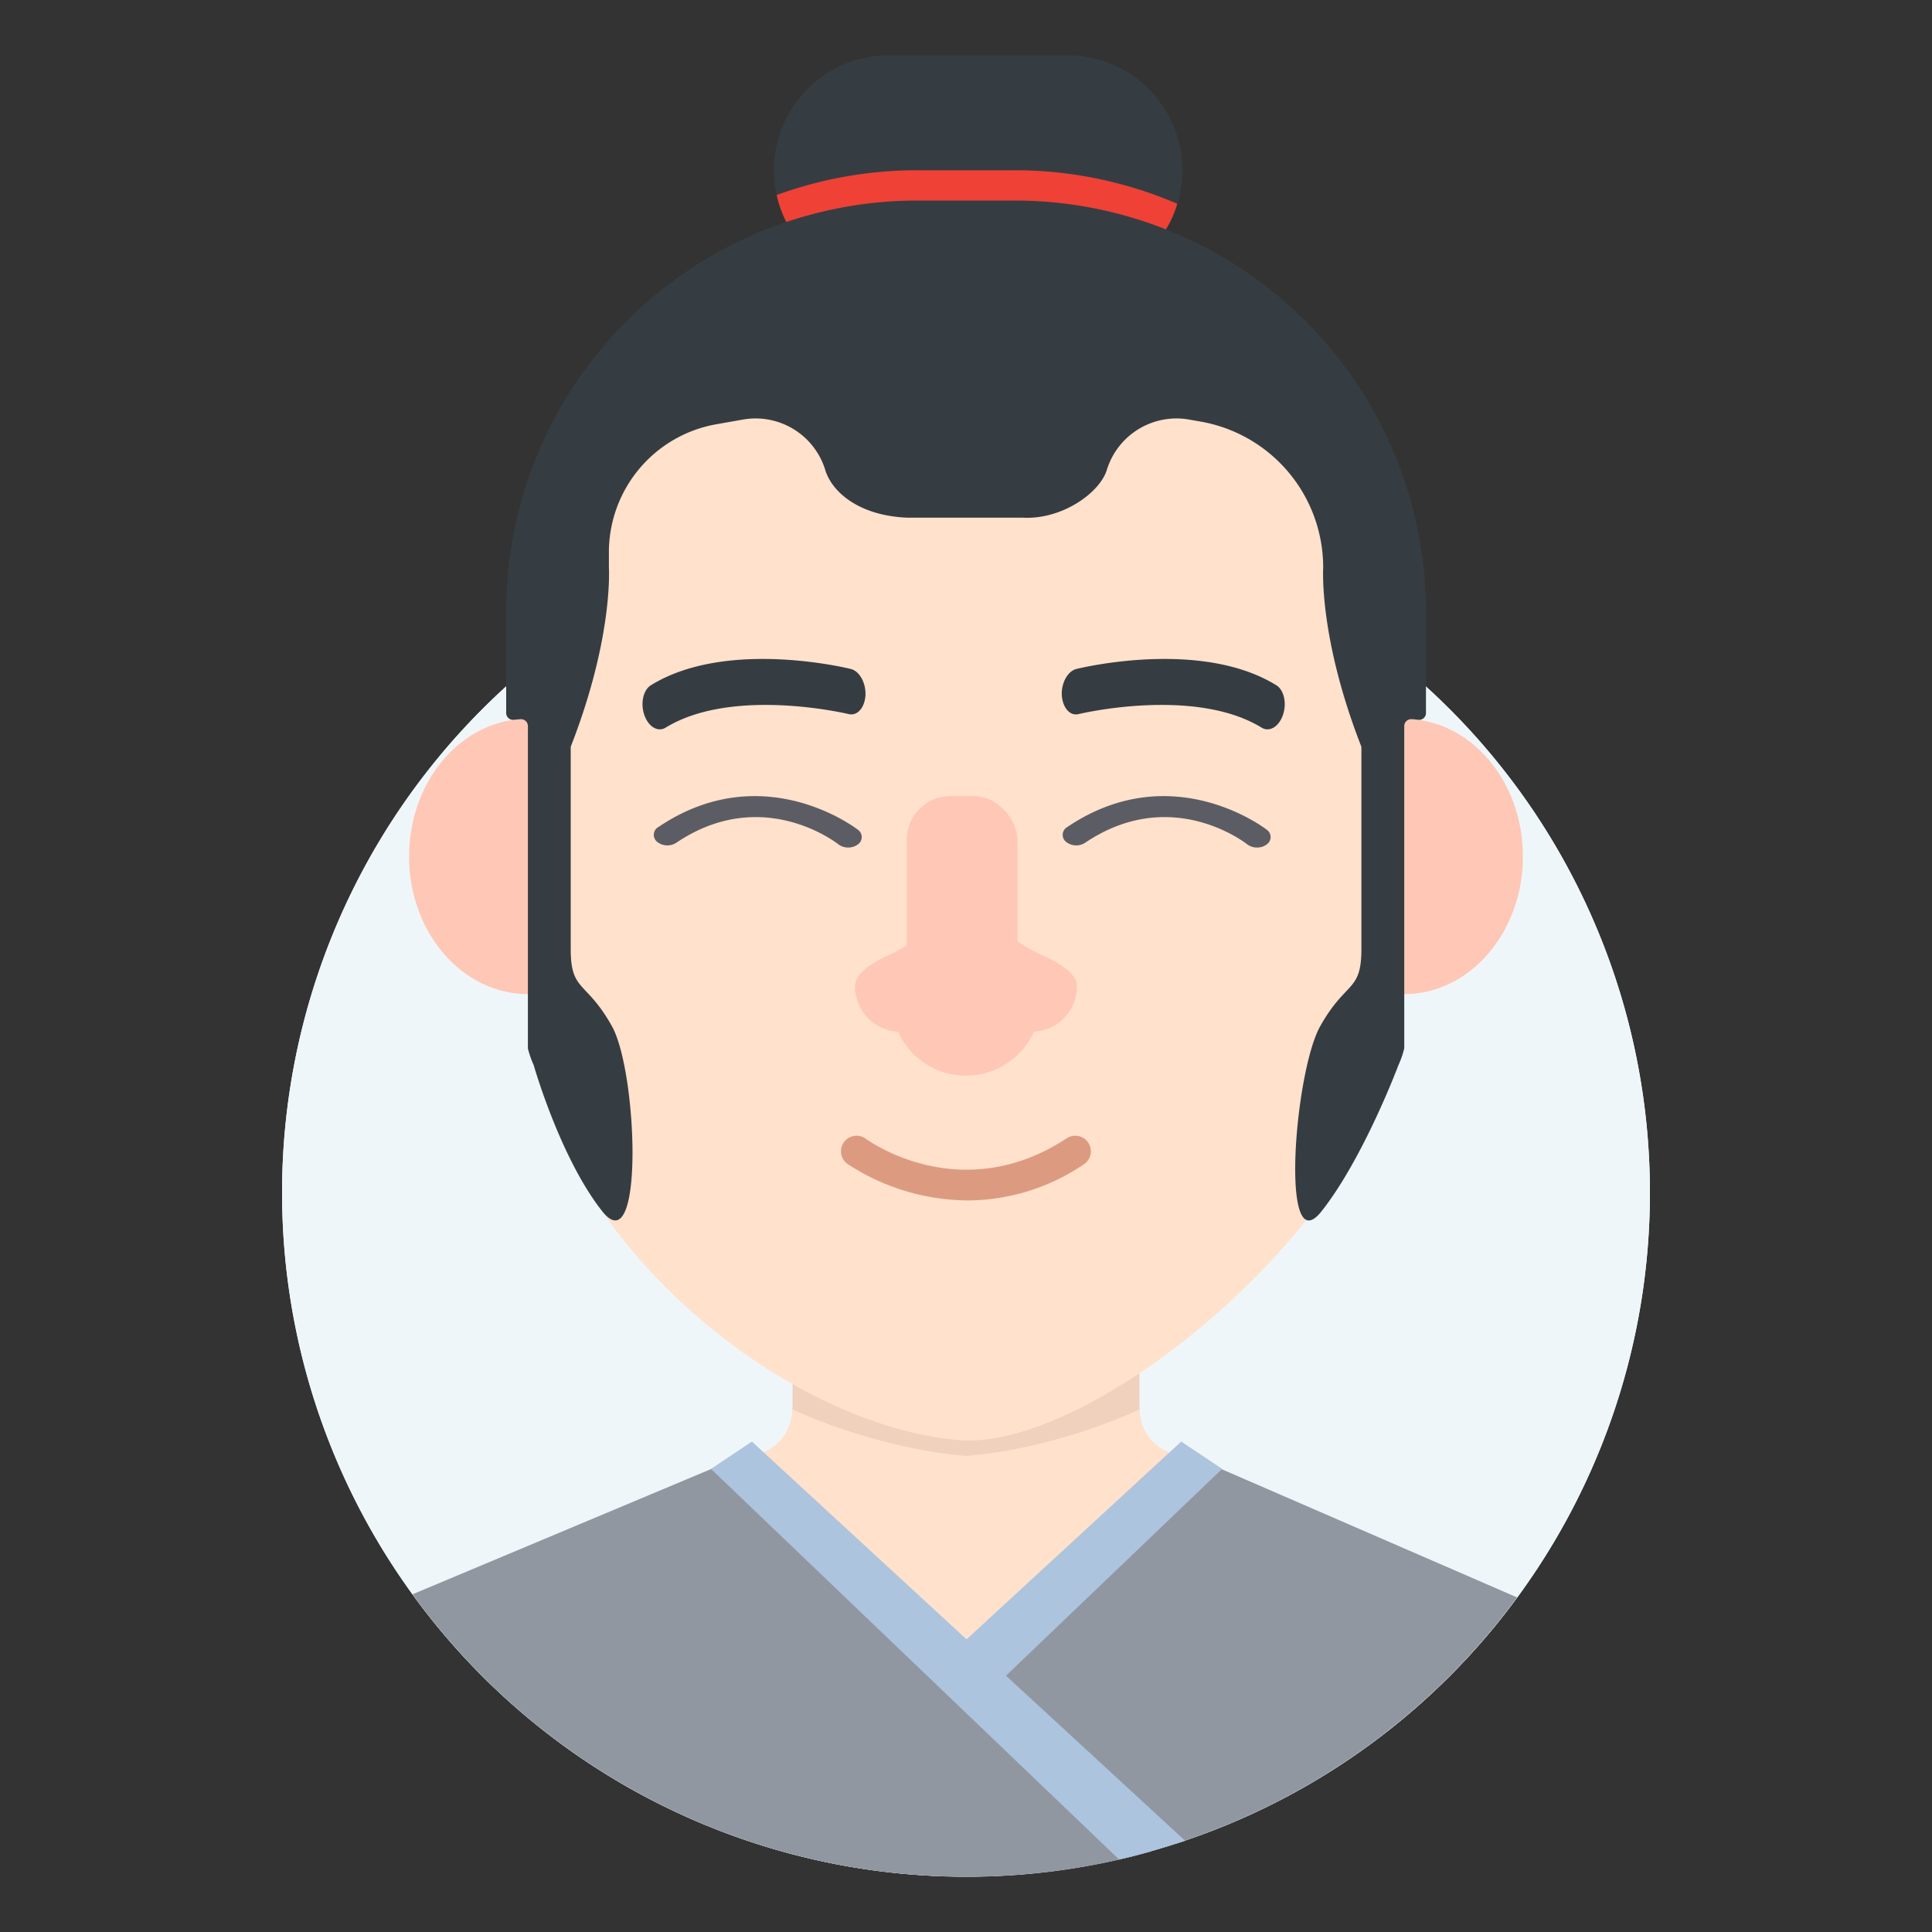 <svg id="Layer_1" data-name="Layer 1" xmlns="http://www.w3.org/2000/svg" viewBox="0 0 500 500"><rect x="0" y="0" width="500" height="500" fill="#333333" stroke="none"/><defs><style>.cls-1{fill:#eff6f9;}.cls-2{fill:#f4d6b0;}.cls-3{fill:#e0bb94;}.cls-4{fill:#a7a9ac;}.cls-5{fill:#e6e7e8;}.cls-6{fill:#ffe1cc;}.cls-7{fill:#efd1bd;}.cls-8{fill:#9097a0;}.cls-9{fill:#acc4dd;}.cls-10{fill:#ffc7b6;}.cls-11{fill:#353d42;}.cls-12{fill:#dc9b80;}.cls-13{fill:#ef4136;}.cls-14{fill:#5c5d64;}</style></defs><title>Tawk_Avatar-Male</title><path class="cls-1" d="M250,485.66a177,177,0,1,1,177-177,177,177,0,0,1-177,177"/><path class="cls-2" d="M294.86,363.51v-32l-44.86,32-44.86-32v32c0,13.86-14.11,13.86-14.11,13.86l59,58.72,59-58.72S294.86,377.37,294.86,363.51Z"/><path class="cls-3" d="M294.86,331.5l-44.86,32-44.86-32v32c0,.45,0,.84-.08,1.27,24.59,11,44.94,12,44.94,12s20.35-.94,44.94-12c0-.43-.08-.82-.08-1.27Z"/><path class="cls-4" d="M316,380.15h-7.14l-19.05,21.52c-10.44,11.79-25.74,27.41-40.15,27.58a20.87,20.87,0,0,1-2.24-.1c16.24,17.37,36,31.27,51.16,49.73a177.26,177.26,0,0,0,94.05-65.47Z"/><path class="cls-4" d="M245.89,429c-13.41-2.19-25.91-16.19-35.73-27.28l-19-21.52H184l-77.25,32.41a177.21,177.21,0,0,0,190.85,66.63C282.2,460.61,262.16,446.63,245.89,429Z"/><path class="cls-5" d="M247.52,431.72c2,2.36,4.22,5.57,6.95,7.58l61.82-59.15-10.59-7.07L245,429C245.88,429.86,246.72,430.78,247.52,431.72Z"/><path class="cls-5" d="M184,380.15l10.59-7.07L306.7,476.37s-10.61,3.49-17.11,4.84Z"/><path class="cls-1" d="M250,485.66a177,177,0,1,1,177-177,177,177,0,0,1-177,177"/><path class="cls-6" d="M294.86,363.51v-32l-44.86,32-44.86-32v32c0,13.86-14.11,13.86-14.11,13.86l59,58.72,59-58.72S294.86,377.37,294.86,363.51Z"/><path class="cls-7" d="M294.86,331.5l-44.86,32-44.86-32v32c0,.45,0,.84-.08,1.27,24.59,11,44.94,12,44.94,12s20.35-.94,44.94-12c0-.43-.08-.82-.08-1.27Z"/><path class="cls-8" d="M316,380.15h-7.14l-19.05,21.52c-10.44,11.79-25.74,27.41-40.15,27.58a20.87,20.87,0,0,1-2.24-.1c16.24,17.37,36,31.27,51.16,49.73a177.26,177.26,0,0,0,94.05-65.47Z"/><path class="cls-8" d="M245.89,429c-13.41-2.19-25.91-16.19-35.73-27.28l-19-21.52H184l-77.25,32.41a177.21,177.21,0,0,0,190.85,66.63C282.2,460.61,262.16,446.63,245.89,429Z"/><path class="cls-9" d="M247.52,431.72c2,2.36,4.22,5.57,6.95,7.58l61.82-59.15-10.59-7.07L245,429C245.88,429.86,246.72,430.78,247.52,431.72Z"/><path class="cls-9" d="M184,380.15l10.59-7.07L306.7,476.37s-10.61,3.49-17.11,4.84Z"/><ellipse class="cls-10" cx="136.59" cy="221.65" rx="30.72" ry="35.62"/><ellipse class="cls-10" cx="363.41" cy="221.65" rx="30.72" ry="35.62"/><path class="cls-6" d="M173.27,99.31c-20.26,0-36.68,17.16-36.68,38.34V257.21c0,58.3,64,111.57,111.64,115.5,36.71,3,115.18-63.2,115.18-115.5V137.65c0-21.18-16.42-38.34-36.68-38.34Z"/><path class="cls-10" d="M278.73,255.21c0-3.14-4.39-6-9.25-8.11a44.42,44.42,0,0,1-15.48-12c-3.14-3.6-6.15-3.16-9.06.56a40.48,40.48,0,0,1-15.18,11.62c-4.52,2.1-8.49,4.87-8.49,7.91A11.79,11.79,0,0,0,232.43,267a19.26,19.26,0,0,0,35.14,0A11.79,11.79,0,0,0,278.73,255.21Z"/><path class="cls-11" d="M220.64,184.87a3.08,3.08,0,0,1-1-.06c-.29-.08-30-7.16-47.39,3.51-2,1.23-4.45-.24-5.5-3.28s-.28-6.48,1.7-7.7c19.42-12,50.43-4.54,51.74-4.21,2.24.55,3.94,3.6,3.79,6.83C223.81,182.67,222.42,184.64,220.64,184.87Z"/><path class="cls-11" d="M278.12,184.87a3.07,3.07,0,0,0,1-.06c.3-.08,30-7.16,47.4,3.51,2,1.23,4.45-.24,5.5-3.28s.28-6.48-1.71-7.7c-19.42-12-50.43-4.54-51.74-4.21-2.24.55-3.93,3.6-3.78,6.83C275,182.67,276.35,184.64,278.12,184.87Z"/><path class="cls-12" d="M250.47,310.67a57.42,57.42,0,0,1-31.18-9.47,4,4,0,0,1,4.78-6.49c1.07.78,24.88,17.69,52-.12a4,4,0,1,1,4.42,6.74A54,54,0,0,1,250.47,310.67Z"/><rect class="cls-10" x="234.67" y="206.03" width="28.66" height="52.29" rx="11.31" ry="11.31"/><path class="cls-11" d="M276.27,73.78H230a29.72,29.72,0,0,1-29.71-29.72h0A29.7,29.7,0,0,1,230,14.34h46.27A29.73,29.73,0,0,1,306,44.06h0a29.71,29.71,0,0,1-29.72,29.72Z"/><path class="cls-13" d="M262.55,44.06h-25.1A106.23,106.23,0,0,0,201,50.47a29.75,29.75,0,0,0,29,23.31h46.27a29.72,29.72,0,0,0,27.4-18.2c.39-.93.73-1.88,1-2.85A106.29,106.29,0,0,0,262.55,44.06Z"/><path class="cls-11" d="M262.55,51.9h-25.1A106.46,106.46,0,0,0,131,158.36v26.16a1.78,1.78,0,0,0,2,1.77c.59-.07,1.18-.12,1.72-.16a1.78,1.78,0,0,1,1.9,1.78V271.1a1.91,1.91,0,0,0,.06.48,25.23,25.23,0,0,0,1.43,4.05h0s6.86,24.08,17.74,37.83,9.18-35.94,2.52-47.87-10.67-8.8-10.67-20v-52a1.77,1.77,0,0,1,.12-.64c10.66-27.42,9.82-45.05,9.76-46v-4a33.66,33.66,0,0,1,27.85-33.16l6.85-1.21a18.86,18.86,0,0,1,21.3,13.06c1.81,5.91,9,11.84,21.2,12.33H264.6c10.22.59,20-6.42,21.84-12.33a18.86,18.86,0,0,1,21.3-13.06l3,.53a38.33,38.33,0,0,1,31.7,37.76.28.28,0,0,1,0,.09c-.05.93-.89,18.56,9.77,46a1.77,1.77,0,0,1,.12.64v52c0,11.23-4,8.11-10.67,20s-10.51,61.62.36,47.87,19.9-37.83,19.9-37.83h0a23.56,23.56,0,0,0,1.43-4.06,1.55,1.55,0,0,0,.07-.48V187.91a1.78,1.78,0,0,1,1.9-1.78c.54,0,1.13.09,1.72.16a1.78,1.78,0,0,0,2-1.77V158.36A106.46,106.46,0,0,0,262.55,51.9Z"/><path class="cls-14" d="M219.5,219.34a4.07,4.07,0,0,1-2.5-.81c-.82-.64-19.94-15.3-42-.41a4.25,4.25,0,0,1-4.94-.26,2.32,2.32,0,0,1,.34-3.83c27.12-18.3,51.38.51,51.62.71a2.3,2.3,0,0,1-.06,3.83A4.06,4.06,0,0,1,219.5,219.34Z"/><path class="cls-14" d="M325.31,219.34a4.07,4.07,0,0,1-2.5-.81c-.82-.64-19.94-15.3-42-.41a4.23,4.23,0,0,1-4.93-.26,2.32,2.32,0,0,1,.34-3.83c27.12-18.3,51.37.51,51.62.71a2.3,2.3,0,0,1-.07,3.83A4,4,0,0,1,325.31,219.34Z"/></svg>